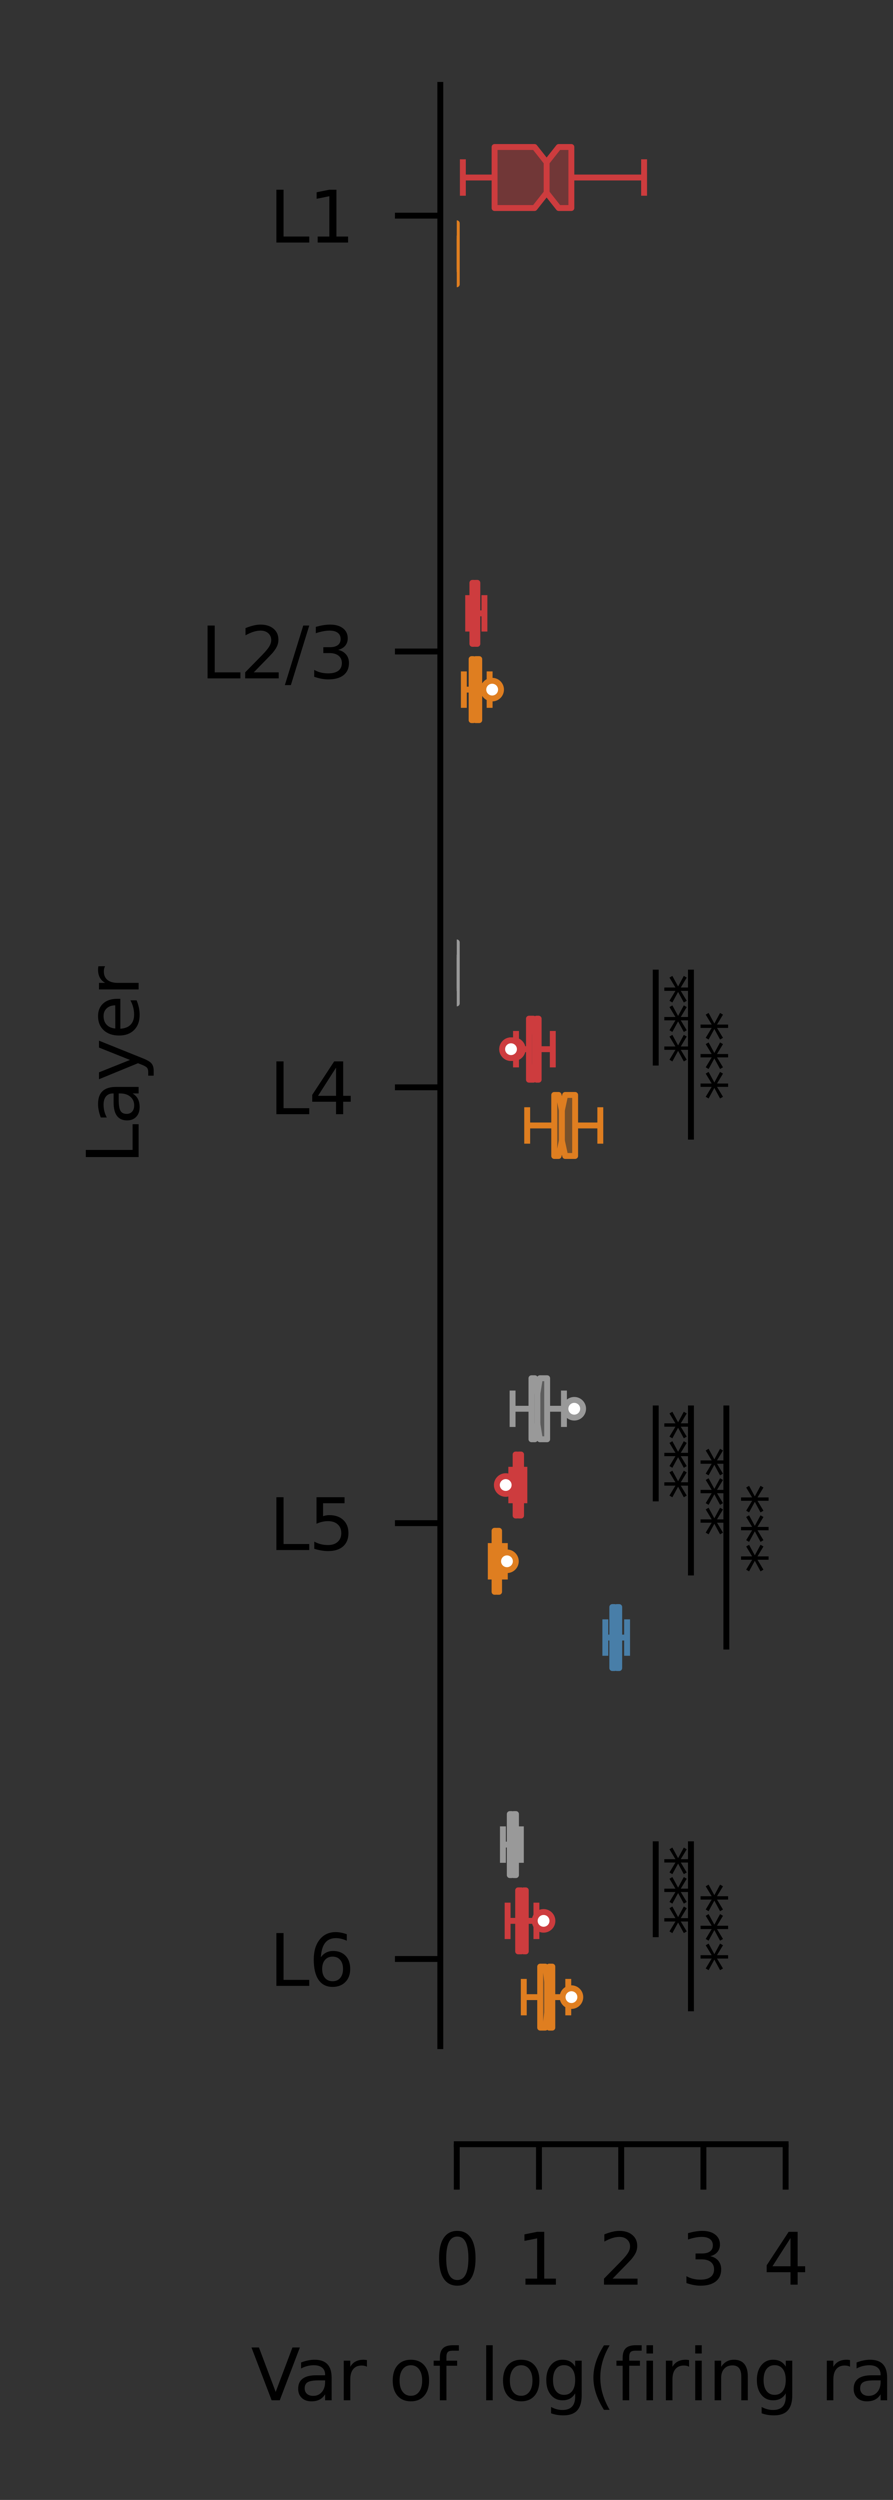 <?xml version="1.0" encoding="utf-8" standalone="no"?>
<!DOCTYPE svg PUBLIC "-//W3C//DTD SVG 1.1//EN"
  "http://www.w3.org/Graphics/SVG/1.1/DTD/svg11.dtd">
<svg xmlns:xlink="http://www.w3.org/1999/xlink" width="75.76pt" height="212pt" viewBox="0 0 75.76 212" xmlns="http://www.w3.org/2000/svg" version="1.1">
 <rect x="0" y="0" width="75.76" height="212" fill="#333333" stroke="none"/>
 <defs>
  <style type="text/css">*{stroke-linejoin: round; stroke-linecap: butt}</style>
 </defs>
 <g id="figure_1">
  <g id="patch_1">
   <path d="M 0 212 
L 75.76 212 
L 75.76 0 
L 0 0 
L 0 212 
z
" style="fill: none"/>
  </g>
  <g id="axes_1">
   <g id="patch_2">
    <path d="M 38.751 173.52 
L 66.651 173.52 
L 66.651 7.2 
L 38.751 7.2 
L 38.751 173.52 
z
" style="fill: none"/>
   </g>
   <g id="patch_3">
    <path d="M 38.751 18.288 
L 38.751 18.288 
L 38.751 18.288 
L 38.751 18.288 
z
" clip-path="url(#p04ccccc3f4)" style="fill: #999999; stroke: #484848; stroke-width: 0.5; stroke-linejoin: miter"/>
   </g>
   <g id="patch_4">
    <path d="M 38.751 18.288 
L 38.751 18.288 
L 38.751 18.288 
L 38.751 18.288 
z
" clip-path="url(#p04ccccc3f4)" style="fill: #cd3c3e; stroke: #484848; stroke-width: 0.5; stroke-linejoin: miter"/>
   </g>
   <g id="patch_5">
    <path d="M 38.751 18.288 
L 38.751 18.288 
L 38.751 18.288 
L 38.751 18.288 
z
" clip-path="url(#p04ccccc3f4)" style="fill: #df7e20; stroke: #484848; stroke-width: 0.5; stroke-linejoin: miter"/>
   </g>
   <g id="patch_6">
    <path d="M 38.751 18.288 
L 38.751 18.288 
L 38.751 18.288 
L 38.751 18.288 
z
" clip-path="url(#p04ccccc3f4)" style="fill: #487ea8; stroke: #484848; stroke-width: 0.5; stroke-linejoin: miter"/>
   </g>
   <g id="matplotlib.axis_1">
    <g id="xtick_1">
     <g id="line2d_1">
      <defs>
       <path id="m4165907400" d="M 0 0 
L 0 3.85 
" style="stroke: #000000; stroke-width: 0.5"/>
      </defs>
      <g>
       <use xlink:href="#m4165907400" x="38.751" y="181.836" style="stroke: #000000; stroke-width: 0.5"/>
      </g>
     </g>
     <g id="text_1">
      <!-- 0 -->
      <g transform="translate(36.843 193.745) scale(0.06 -0.06)">
       <defs>
        <path id="DejaVuSans-30" d="M 2034 4250 
Q 1547 4250 1301 3770 
Q 1056 3291 1056 2328 
Q 1056 1369 1301 889 
Q 1547 409 2034 409 
Q 2525 409 2770 889 
Q 3016 1369 3016 2328 
Q 3016 3291 2770 3770 
Q 2525 4250 2034 4250 
z
M 2034 4750 
Q 2819 4750 3233 4129 
Q 3647 3509 3647 2328 
Q 3647 1150 3233 529 
Q 2819 -91 2034 -91 
Q 1250 -91 836 529 
Q 422 1150 422 2328 
Q 422 3509 836 4129 
Q 1250 4750 2034 4750 
z
" transform="scale(0.016)"/>
       </defs>
       <use xlink:href="#DejaVuSans-30"/>
      </g>
     </g>
    </g>
    <g id="xtick_2">
     <g id="line2d_2">
      <g>
       <use xlink:href="#m4165907400" x="45.726" y="181.836" style="stroke: #000000; stroke-width: 0.5"/>
      </g>
     </g>
     <g id="text_2">
      <!-- 1 -->
      <g transform="translate(43.818 193.745) scale(0.06 -0.06)">
       <defs>
        <path id="DejaVuSans-31" d="M 794 531 
L 1825 531 
L 1825 4091 
L 703 3866 
L 703 4441 
L 1819 4666 
L 2450 4666 
L 2450 531 
L 3481 531 
L 3481 0 
L 794 0 
L 794 531 
z
" transform="scale(0.016)"/>
       </defs>
       <use xlink:href="#DejaVuSans-31"/>
      </g>
     </g>
    </g>
    <g id="xtick_3">
     <g id="line2d_3">
      <g>
       <use xlink:href="#m4165907400" x="52.701" y="181.836" style="stroke: #000000; stroke-width: 0.5"/>
      </g>
     </g>
     <g id="text_3">
      <!-- 2 -->
      <g transform="translate(50.792 193.745) scale(0.06 -0.06)">
       <defs>
        <path id="DejaVuSans-32" d="M 1228 531 
L 3431 531 
L 3431 0 
L 469 0 
L 469 531 
Q 828 903 1448 1529 
Q 2069 2156 2228 2338 
Q 2531 2678 2651 2914 
Q 2772 3150 2772 3378 
Q 2772 3750 2511 3984 
Q 2250 4219 1831 4219 
Q 1534 4219 1204 4116 
Q 875 4013 500 3803 
L 500 4441 
Q 881 4594 1212 4672 
Q 1544 4750 1819 4750 
Q 2544 4750 2975 4387 
Q 3406 4025 3406 3419 
Q 3406 3131 3298 2873 
Q 3191 2616 2906 2266 
Q 2828 2175 2409 1742 
Q 1991 1309 1228 531 
z
" transform="scale(0.016)"/>
       </defs>
       <use xlink:href="#DejaVuSans-32"/>
      </g>
     </g>
    </g>
    <g id="xtick_4">
     <g id="line2d_4">
      <g>
       <use xlink:href="#m4165907400" x="59.676" y="181.836" style="stroke: #000000; stroke-width: 0.5"/>
      </g>
     </g>
     <g id="text_4">
      <!-- 3 -->
      <g transform="translate(57.767 193.745) scale(0.06 -0.06)">
       <defs>
        <path id="DejaVuSans-33" d="M 2597 2516 
Q 3050 2419 3304 2112 
Q 3559 1806 3559 1356 
Q 3559 666 3084 287 
Q 2609 -91 1734 -91 
Q 1441 -91 1130 -33 
Q 819 25 488 141 
L 488 750 
Q 750 597 1062 519 
Q 1375 441 1716 441 
Q 2309 441 2620 675 
Q 2931 909 2931 1356 
Q 2931 1769 2642 2001 
Q 2353 2234 1838 2234 
L 1294 2234 
L 1294 2753 
L 1863 2753 
Q 2328 2753 2575 2939 
Q 2822 3125 2822 3475 
Q 2822 3834 2567 4026 
Q 2313 4219 1838 4219 
Q 1578 4219 1281 4162 
Q 984 4106 628 3988 
L 628 4550 
Q 988 4650 1302 4700 
Q 1616 4750 1894 4750 
Q 2613 4750 3031 4423 
Q 3450 4097 3450 3541 
Q 3450 3153 3228 2886 
Q 3006 2619 2597 2516 
z
" transform="scale(0.016)"/>
       </defs>
       <use xlink:href="#DejaVuSans-33"/>
      </g>
     </g>
    </g>
    <g id="xtick_5">
     <g id="line2d_5">
      <g>
       <use xlink:href="#m4165907400" x="66.651" y="181.836" style="stroke: #000000; stroke-width: 0.5"/>
      </g>
     </g>
     <g id="text_5">
      <!-- 4 -->
      <g transform="translate(64.743 193.745) scale(0.06 -0.06)">
       <defs>
        <path id="DejaVuSans-34" d="M 2419 4116 
L 825 1625 
L 2419 1625 
L 2419 4116 
z
M 2253 4666 
L 3047 4666 
L 3047 1625 
L 3713 1625 
L 3713 1100 
L 3047 1100 
L 3047 0 
L 2419 0 
L 2419 1100 
L 313 1100 
L 313 1709 
L 2253 4666 
z
" transform="scale(0.016)"/>
       </defs>
       <use xlink:href="#DejaVuSans-34"/>
      </g>
     </g>
    </g>
    <g id="text_6">
     <!-- Var of log(firing rate) -->
     <g transform="translate(21.288 203.552) scale(0.06 -0.06)">
      <defs>
       <path id="DejaVuSans-56" d="M 1831 0 
L 50 4666 
L 709 4666 
L 2188 738 
L 3669 4666 
L 4325 4666 
L 2547 0 
L 1831 0 
z
" transform="scale(0.016)"/>
       <path id="DejaVuSans-61" d="M 2194 1759 
Q 1497 1759 1228 1600 
Q 959 1441 959 1056 
Q 959 750 1161 570 
Q 1363 391 1709 391 
Q 2188 391 2477 730 
Q 2766 1069 2766 1631 
L 2766 1759 
L 2194 1759 
z
M 3341 1997 
L 3341 0 
L 2766 0 
L 2766 531 
Q 2569 213 2275 61 
Q 1981 -91 1556 -91 
Q 1019 -91 701 211 
Q 384 513 384 1019 
Q 384 1609 779 1909 
Q 1175 2209 1959 2209 
L 2766 2209 
L 2766 2266 
Q 2766 2663 2505 2880 
Q 2244 3097 1772 3097 
Q 1472 3097 1187 3025 
Q 903 2953 641 2809 
L 641 3341 
Q 956 3463 1253 3523 
Q 1550 3584 1831 3584 
Q 2591 3584 2966 3190 
Q 3341 2797 3341 1997 
z
" transform="scale(0.016)"/>
       <path id="DejaVuSans-72" d="M 2631 2963 
Q 2534 3019 2420 3045 
Q 2306 3072 2169 3072 
Q 1681 3072 1420 2755 
Q 1159 2438 1159 1844 
L 1159 0 
L 581 0 
L 581 3500 
L 1159 3500 
L 1159 2956 
Q 1341 3275 1631 3429 
Q 1922 3584 2338 3584 
Q 2397 3584 2469 3576 
Q 2541 3569 2628 3553 
L 2631 2963 
z
" transform="scale(0.016)"/>
       <path id="DejaVuSans-20" transform="scale(0.016)"/>
       <path id="DejaVuSans-6f" d="M 1959 3097 
Q 1497 3097 1228 2736 
Q 959 2375 959 1747 
Q 959 1119 1226 758 
Q 1494 397 1959 397 
Q 2419 397 2687 759 
Q 2956 1122 2956 1747 
Q 2956 2369 2687 2733 
Q 2419 3097 1959 3097 
z
M 1959 3584 
Q 2709 3584 3137 3096 
Q 3566 2609 3566 1747 
Q 3566 888 3137 398 
Q 2709 -91 1959 -91 
Q 1206 -91 779 398 
Q 353 888 353 1747 
Q 353 2609 779 3096 
Q 1206 3584 1959 3584 
z
" transform="scale(0.016)"/>
       <path id="DejaVuSans-66" d="M 2375 4863 
L 2375 4384 
L 1825 4384 
Q 1516 4384 1395 4259 
Q 1275 4134 1275 3809 
L 1275 3500 
L 2222 3500 
L 2222 3053 
L 1275 3053 
L 1275 0 
L 697 0 
L 697 3053 
L 147 3053 
L 147 3500 
L 697 3500 
L 697 3744 
Q 697 4328 969 4595 
Q 1241 4863 1831 4863 
L 2375 4863 
z
" transform="scale(0.016)"/>
       <path id="DejaVuSans-6c" d="M 603 4863 
L 1178 4863 
L 1178 0 
L 603 0 
L 603 4863 
z
" transform="scale(0.016)"/>
       <path id="DejaVuSans-67" d="M 2906 1791 
Q 2906 2416 2648 2759 
Q 2391 3103 1925 3103 
Q 1463 3103 1205 2759 
Q 947 2416 947 1791 
Q 947 1169 1205 825 
Q 1463 481 1925 481 
Q 2391 481 2648 825 
Q 2906 1169 2906 1791 
z
M 3481 434 
Q 3481 -459 3084 -895 
Q 2688 -1331 1869 -1331 
Q 1566 -1331 1297 -1286 
Q 1028 -1241 775 -1147 
L 775 -588 
Q 1028 -725 1275 -790 
Q 1522 -856 1778 -856 
Q 2344 -856 2625 -561 
Q 2906 -266 2906 331 
L 2906 616 
Q 2728 306 2450 153 
Q 2172 0 1784 0 
Q 1141 0 747 490 
Q 353 981 353 1791 
Q 353 2603 747 3093 
Q 1141 3584 1784 3584 
Q 2172 3584 2450 3431 
Q 2728 3278 2906 2969 
L 2906 3500 
L 3481 3500 
L 3481 434 
z
" transform="scale(0.016)"/>
       <path id="DejaVuSans-28" d="M 1984 4856 
Q 1566 4138 1362 3434 
Q 1159 2731 1159 2009 
Q 1159 1288 1364 580 
Q 1569 -128 1984 -844 
L 1484 -844 
Q 1016 -109 783 600 
Q 550 1309 550 2009 
Q 550 2706 781 3412 
Q 1013 4119 1484 4856 
L 1984 4856 
z
" transform="scale(0.016)"/>
       <path id="DejaVuSans-69" d="M 603 3500 
L 1178 3500 
L 1178 0 
L 603 0 
L 603 3500 
z
M 603 4863 
L 1178 4863 
L 1178 4134 
L 603 4134 
L 603 4863 
z
" transform="scale(0.016)"/>
       <path id="DejaVuSans-6e" d="M 3513 2113 
L 3513 0 
L 2938 0 
L 2938 2094 
Q 2938 2591 2744 2837 
Q 2550 3084 2163 3084 
Q 1697 3084 1428 2787 
Q 1159 2491 1159 1978 
L 1159 0 
L 581 0 
L 581 3500 
L 1159 3500 
L 1159 2956 
Q 1366 3272 1645 3428 
Q 1925 3584 2291 3584 
Q 2894 3584 3203 3211 
Q 3513 2838 3513 2113 
z
" transform="scale(0.016)"/>
       <path id="DejaVuSans-74" d="M 1172 4494 
L 1172 3500 
L 2356 3500 
L 2356 3053 
L 1172 3053 
L 1172 1153 
Q 1172 725 1289 603 
Q 1406 481 1766 481 
L 2356 481 
L 2356 0 
L 1766 0 
Q 1100 0 847 248 
Q 594 497 594 1153 
L 594 3053 
L 172 3053 
L 172 3500 
L 594 3500 
L 594 4494 
L 1172 4494 
z
" transform="scale(0.016)"/>
       <path id="DejaVuSans-65" d="M 3597 1894 
L 3597 1613 
L 953 1613 
Q 991 1019 1311 708 
Q 1631 397 2203 397 
Q 2534 397 2845 478 
Q 3156 559 3463 722 
L 3463 178 
Q 3153 47 2828 -22 
Q 2503 -91 2169 -91 
Q 1331 -91 842 396 
Q 353 884 353 1716 
Q 353 2575 817 3079 
Q 1281 3584 2069 3584 
Q 2775 3584 3186 3129 
Q 3597 2675 3597 1894 
z
M 3022 2063 
Q 3016 2534 2758 2815 
Q 2500 3097 2075 3097 
Q 1594 3097 1305 2825 
Q 1016 2553 972 2059 
L 3022 2063 
z
" transform="scale(0.016)"/>
       <path id="DejaVuSans-29" d="M 513 4856 
L 1013 4856 
Q 1481 4119 1714 3412 
Q 1947 2706 1947 2009 
Q 1947 1309 1714 600 
Q 1481 -109 1013 -844 
L 513 -844 
Q 928 -128 1133 580 
Q 1338 1288 1338 2009 
Q 1338 2731 1133 3434 
Q 928 4138 513 4856 
z
" transform="scale(0.016)"/>
      </defs>
      <use xlink:href="#DejaVuSans-56"/>
      <use xlink:href="#DejaVuSans-61" x="60.658"/>
      <use xlink:href="#DejaVuSans-72" x="121.938"/>
      <use xlink:href="#DejaVuSans-20" x="163.051"/>
      <use xlink:href="#DejaVuSans-6f" x="194.838"/>
      <use xlink:href="#DejaVuSans-66" x="256.02"/>
      <use xlink:href="#DejaVuSans-20" x="291.225"/>
      <use xlink:href="#DejaVuSans-6c" x="323.012"/>
      <use xlink:href="#DejaVuSans-6f" x="350.795"/>
      <use xlink:href="#DejaVuSans-67" x="411.977"/>
      <use xlink:href="#DejaVuSans-28" x="475.453"/>
      <use xlink:href="#DejaVuSans-66" x="514.467"/>
      <use xlink:href="#DejaVuSans-69" x="549.672"/>
      <use xlink:href="#DejaVuSans-72" x="577.455"/>
      <use xlink:href="#DejaVuSans-69" x="618.568"/>
      <use xlink:href="#DejaVuSans-6e" x="646.352"/>
      <use xlink:href="#DejaVuSans-67" x="709.73"/>
      <use xlink:href="#DejaVuSans-20" x="773.207"/>
      <use xlink:href="#DejaVuSans-72" x="804.994"/>
      <use xlink:href="#DejaVuSans-61" x="846.107"/>
      <use xlink:href="#DejaVuSans-74" x="907.387"/>
      <use xlink:href="#DejaVuSans-65" x="946.596"/>
      <use xlink:href="#DejaVuSans-29" x="1008.119"/>
     </g>
    </g>
   </g>
   <g id="matplotlib.axis_2">
    <g id="ytick_1">
     <g id="line2d_6">
      <defs>
       <path id="m5954e8d5ee" d="M 0 0 
L -3.85 0 
" style="stroke: #000000; stroke-width: 0.5"/>
      </defs>
      <g>
       <use xlink:href="#m5954e8d5ee" x="37.356" y="18.288" style="stroke: #000000; stroke-width: 0.5"/>
      </g>
     </g>
     <g id="text_7">
      <!-- L1 -->
      <g transform="translate(22.846 20.568) scale(0.06 -0.06)">
       <defs>
        <path id="DejaVuSans-4c" d="M 628 4666 
L 1259 4666 
L 1259 531 
L 3531 531 
L 3531 0 
L 628 0 
L 628 4666 
z
" transform="scale(0.016)"/>
       </defs>
       <use xlink:href="#DejaVuSans-4c"/>
       <use xlink:href="#DejaVuSans-31" x="55.713"/>
      </g>
     </g>
    </g>
    <g id="ytick_2">
     <g id="line2d_7">
      <g>
       <use xlink:href="#m5954e8d5ee" x="37.356" y="55.248" style="stroke: #000000; stroke-width: 0.5"/>
      </g>
     </g>
     <g id="text_8">
      <!-- L2/3 -->
      <g transform="translate(17.007 57.528) scale(0.06 -0.06)">
       <defs>
        <path id="DejaVuSans-2f" d="M 1625 4666 
L 2156 4666 
L 531 -594 
L 0 -594 
L 1625 4666 
z
" transform="scale(0.016)"/>
       </defs>
       <use xlink:href="#DejaVuSans-4c"/>
       <use xlink:href="#DejaVuSans-32" x="55.713"/>
       <use xlink:href="#DejaVuSans-2f" x="119.336"/>
       <use xlink:href="#DejaVuSans-33" x="153.027"/>
      </g>
     </g>
    </g>
    <g id="ytick_3">
     <g id="line2d_8">
      <g>
       <use xlink:href="#m5954e8d5ee" x="37.356" y="92.208" style="stroke: #000000; stroke-width: 0.5"/>
      </g>
     </g>
     <g id="text_9">
      <!-- L4 -->
      <g transform="translate(22.846 94.488) scale(0.06 -0.06)">
       <use xlink:href="#DejaVuSans-4c"/>
       <use xlink:href="#DejaVuSans-34" x="55.713"/>
      </g>
     </g>
    </g>
    <g id="ytick_4">
     <g id="line2d_9">
      <g>
       <use xlink:href="#m5954e8d5ee" x="37.356" y="129.168" style="stroke: #000000; stroke-width: 0.5"/>
      </g>
     </g>
     <g id="text_10">
      <!-- L5 -->
      <g transform="translate(22.846 131.448) scale(0.06 -0.06)">
       <defs>
        <path id="DejaVuSans-35" d="M 691 4666 
L 3169 4666 
L 3169 4134 
L 1269 4134 
L 1269 2991 
Q 1406 3038 1543 3061 
Q 1681 3084 1819 3084 
Q 2600 3084 3056 2656 
Q 3513 2228 3513 1497 
Q 3513 744 3044 326 
Q 2575 -91 1722 -91 
Q 1428 -91 1123 -41 
Q 819 9 494 109 
L 494 744 
Q 775 591 1075 516 
Q 1375 441 1709 441 
Q 2250 441 2565 725 
Q 2881 1009 2881 1497 
Q 2881 1984 2565 2268 
Q 2250 2553 1709 2553 
Q 1456 2553 1204 2497 
Q 953 2441 691 2322 
L 691 4666 
z
" transform="scale(0.016)"/>
       </defs>
       <use xlink:href="#DejaVuSans-4c"/>
       <use xlink:href="#DejaVuSans-35" x="55.713"/>
      </g>
     </g>
    </g>
    <g id="ytick_5">
     <g id="line2d_10">
      <g>
       <use xlink:href="#m5954e8d5ee" x="37.356" y="166.128" style="stroke: #000000; stroke-width: 0.5"/>
      </g>
     </g>
     <g id="text_11">
      <!-- L6 -->
      <g transform="translate(22.846 168.408) scale(0.06 -0.06)">
       <defs>
        <path id="DejaVuSans-36" d="M 2113 2584 
Q 1688 2584 1439 2293 
Q 1191 2003 1191 1497 
Q 1191 994 1439 701 
Q 1688 409 2113 409 
Q 2538 409 2786 701 
Q 3034 994 3034 1497 
Q 3034 2003 2786 2293 
Q 2538 2584 2113 2584 
z
M 3366 4563 
L 3366 3988 
Q 3128 4100 2886 4159 
Q 2644 4219 2406 4219 
Q 1781 4219 1451 3797 
Q 1122 3375 1075 2522 
Q 1259 2794 1537 2939 
Q 1816 3084 2150 3084 
Q 2853 3084 3261 2657 
Q 3669 2231 3669 1497 
Q 3669 778 3244 343 
Q 2819 -91 2113 -91 
Q 1303 -91 875 529 
Q 447 1150 447 2328 
Q 447 3434 972 4092 
Q 1497 4750 2381 4750 
Q 2619 4750 2861 4703 
Q 3103 4656 3366 4563 
z
" transform="scale(0.016)"/>
       </defs>
       <use xlink:href="#DejaVuSans-4c"/>
       <use xlink:href="#DejaVuSans-36" x="55.713"/>
      </g>
     </g>
    </g>
    <g id="text_12">
     <!-- Layer -->
     <g transform="translate(11.759 98.725) rotate(-90) scale(0.06 -0.06)">
      <defs>
       <path id="DejaVuSans-79" d="M 2059 -325 
Q 1816 -950 1584 -1140 
Q 1353 -1331 966 -1331 
L 506 -1331 
L 506 -850 
L 844 -850 
Q 1081 -850 1212 -737 
Q 1344 -625 1503 -206 
L 1606 56 
L 191 3500 
L 800 3500 
L 1894 763 
L 2988 3500 
L 3597 3500 
L 2059 -325 
z
" transform="scale(0.016)"/>
      </defs>
      <use xlink:href="#DejaVuSans-4c"/>
      <use xlink:href="#DejaVuSans-61" x="55.713"/>
      <use xlink:href="#DejaVuSans-79" x="116.992"/>
      <use xlink:href="#DejaVuSans-65" x="176.172"/>
      <use xlink:href="#DejaVuSans-72" x="237.695"/>
     </g>
    </g>
   </g>
   <g id="patch_7">
    <path d="M 38.751 79.919 
L 38.751 85.093 
L 38.751 85.093 
L 38.751 83.8 
L 38.751 85.093 
L 38.751 85.093 
L 38.751 79.919 
L 38.751 79.919 
L 38.751 81.212 
L 38.751 79.919 
L 38.751 79.919 
z
" clip-path="url(#p04ccccc3f4)" style="fill: #999999; fill-opacity: 0.4; stroke: #999999; stroke-width: 0.5; stroke-linejoin: miter"/>
   </g>
   <g id="line2d_11">
    <path d="M 38.751 82.506 
L 38.751 82.506 
" clip-path="url(#p04ccccc3f4)" style="fill: none; stroke: #999999; stroke-width: 0.5"/>
   </g>
   <g id="line2d_12">
    <path d="M 38.751 82.506 
L 38.751 82.506 
" clip-path="url(#p04ccccc3f4)" style="fill: none; stroke: #999999; stroke-width: 0.5"/>
   </g>
   <g id="line2d_13">
    <path d="M 38.751 81.212 
L 38.751 83.8 
" clip-path="url(#p04ccccc3f4)" style="fill: none; stroke: #999999; stroke-width: 0.5; stroke-linecap: square"/>
   </g>
   <g id="line2d_14">
    <path d="M 38.751 81.212 
L 38.751 83.8 
" clip-path="url(#p04ccccc3f4)" style="fill: none; stroke: #999999; stroke-width: 0.5; stroke-linecap: square"/>
   </g>
   <g id="line2d_15"/>
   <g id="patch_8">
    <path d="M 45.087 116.879 
L 45.087 122.053 
L 45.382 122.053 
L 45.592 120.76 
L 45.801 122.053 
L 46.42 122.053 
L 46.42 116.879 
L 45.801 116.879 
L 45.592 118.172 
L 45.382 116.879 
L 45.087 116.879 
z
" clip-path="url(#p04ccccc3f4)" style="fill: #999999; fill-opacity: 0.4; stroke: #999999; stroke-width: 0.5; stroke-linejoin: miter"/>
   </g>
   <g id="line2d_16">
    <path d="M 45.087 119.466 
L 43.486 119.466 
" clip-path="url(#p04ccccc3f4)" style="fill: none; stroke: #999999; stroke-width: 0.5"/>
   </g>
   <g id="line2d_17">
    <path d="M 46.42 119.466 
L 47.844 119.466 
" clip-path="url(#p04ccccc3f4)" style="fill: none; stroke: #999999; stroke-width: 0.5"/>
   </g>
   <g id="line2d_18">
    <path d="M 43.486 118.172 
L 43.486 120.76 
" clip-path="url(#p04ccccc3f4)" style="fill: none; stroke: #999999; stroke-width: 0.5; stroke-linecap: square"/>
   </g>
   <g id="line2d_19">
    <path d="M 47.844 118.172 
L 47.844 120.76 
" clip-path="url(#p04ccccc3f4)" style="fill: none; stroke: #999999; stroke-width: 0.5; stroke-linecap: square"/>
   </g>
   <g id="line2d_20">
    <defs>
     <path id="mcc21bf60e7" d="M 0 0.75 
C 0.199 0.75 0.39 0.671 0.53 0.53 
C 0.671 0.39 0.75 0.199 0.75 0 
C 0.75 -0.199 0.671 -0.39 0.53 -0.53 
C 0.39 -0.671 0.199 -0.75 0 -0.75 
C -0.199 -0.75 -0.39 -0.671 -0.53 -0.53 
C -0.671 -0.39 -0.75 -0.199 -0.75 0 
C -0.75 0.199 -0.671 0.39 -0.53 0.53 
C -0.39 0.671 -0.199 0.75 0 0.75 
z
" style="stroke: #999999; stroke-width: 0.5"/>
    </defs>
    <g clip-path="url(#p04ccccc3f4)">
     <use xlink:href="#mcc21bf60e7" x="48.719" y="119.466" style="fill: #ffffff; stroke: #999999; stroke-width: 0.5"/>
    </g>
   </g>
   <g id="patch_9">
    <path d="M 43.248 153.839 
L 43.248 159.013 
L 43.408 159.013 
L 43.49 157.72 
L 43.573 159.013 
L 43.774 159.013 
L 43.774 153.839 
L 43.573 153.839 
L 43.49 155.132 
L 43.408 153.839 
L 43.248 153.839 
z
" clip-path="url(#p04ccccc3f4)" style="fill: #999999; fill-opacity: 0.4; stroke: #999999; stroke-width: 0.5; stroke-linejoin: miter"/>
   </g>
   <g id="line2d_21">
    <path d="M 43.248 156.426 
L 42.667 156.426 
" clip-path="url(#p04ccccc3f4)" style="fill: none; stroke: #999999; stroke-width: 0.5"/>
   </g>
   <g id="line2d_22">
    <path d="M 43.774 156.426 
L 44.189 156.426 
" clip-path="url(#p04ccccc3f4)" style="fill: none; stroke: #999999; stroke-width: 0.5"/>
   </g>
   <g id="line2d_23">
    <path d="M 42.667 155.132 
L 42.667 157.72 
" clip-path="url(#p04ccccc3f4)" style="fill: none; stroke: #999999; stroke-width: 0.5; stroke-linecap: square"/>
   </g>
   <g id="line2d_24">
    <path d="M 44.189 155.132 
L 44.189 157.72 
" clip-path="url(#p04ccccc3f4)" style="fill: none; stroke: #999999; stroke-width: 0.5; stroke-linecap: square"/>
   </g>
   <g id="line2d_25"/>
   <g id="patch_10">
    <path d="M 41.958 12.467 
L 41.958 17.641 
L 45.351 17.641 
L 46.374 16.348 
L 47.397 17.641 
L 48.473 17.641 
L 48.473 12.467 
L 47.397 12.467 
L 46.374 13.76 
L 45.351 12.467 
L 41.958 12.467 
z
" clip-path="url(#p04ccccc3f4)" style="fill: #cd3c3e; fill-opacity: 0.4; stroke: #cd3c3e; stroke-width: 0.5; stroke-linejoin: miter"/>
   </g>
   <g id="line2d_26">
    <path d="M 41.958 15.054 
L 39.268 15.054 
" clip-path="url(#p04ccccc3f4)" style="fill: none; stroke: #cd3c3e; stroke-width: 0.5"/>
   </g>
   <g id="line2d_27">
    <path d="M 48.473 15.054 
L 54.643 15.054 
" clip-path="url(#p04ccccc3f4)" style="fill: none; stroke: #cd3c3e; stroke-width: 0.5"/>
   </g>
   <g id="line2d_28">
    <path d="M 39.268 13.76 
L 39.268 16.348 
" clip-path="url(#p04ccccc3f4)" style="fill: none; stroke: #cd3c3e; stroke-width: 0.5; stroke-linecap: square"/>
   </g>
   <g id="line2d_29">
    <path d="M 54.643 13.76 
L 54.643 16.348 
" clip-path="url(#p04ccccc3f4)" style="fill: none; stroke: #cd3c3e; stroke-width: 0.5; stroke-linecap: square"/>
   </g>
   <g id="line2d_30"/>
   <g id="patch_11">
    <path d="M 40.077 49.427 
L 40.077 54.601 
L 40.214 54.601 
L 40.28 53.308 
L 40.346 54.601 
L 40.497 54.601 
L 40.497 49.427 
L 40.346 49.427 
L 40.28 50.72 
L 40.214 49.427 
L 40.077 49.427 
z
" clip-path="url(#p04ccccc3f4)" style="fill: #cd3c3e; fill-opacity: 0.4; stroke: #cd3c3e; stroke-width: 0.5; stroke-linejoin: miter"/>
   </g>
   <g id="line2d_31">
    <path d="M 40.077 52.014 
L 39.719 52.014 
" clip-path="url(#p04ccccc3f4)" style="fill: none; stroke: #cd3c3e; stroke-width: 0.5"/>
   </g>
   <g id="line2d_32">
    <path d="M 40.497 52.014 
L 41.098 52.014 
" clip-path="url(#p04ccccc3f4)" style="fill: none; stroke: #cd3c3e; stroke-width: 0.5"/>
   </g>
   <g id="line2d_33">
    <path d="M 39.719 50.72 
L 39.719 53.308 
" clip-path="url(#p04ccccc3f4)" style="fill: none; stroke: #cd3c3e; stroke-width: 0.5; stroke-linecap: square"/>
   </g>
   <g id="line2d_34">
    <path d="M 41.098 50.72 
L 41.098 53.308 
" clip-path="url(#p04ccccc3f4)" style="fill: none; stroke: #cd3c3e; stroke-width: 0.5; stroke-linecap: square"/>
   </g>
   <g id="line2d_35"/>
   <g id="patch_12">
    <path d="M 44.876 86.387 
L 44.876 91.561 
L 45.254 91.561 
L 45.383 90.268 
L 45.512 91.561 
L 45.698 91.561 
L 45.698 86.387 
L 45.512 86.387 
L 45.383 87.68 
L 45.254 86.387 
L 44.876 86.387 
z
" clip-path="url(#p04ccccc3f4)" style="fill: #cd3c3e; fill-opacity: 0.4; stroke: #cd3c3e; stroke-width: 0.5; stroke-linejoin: miter"/>
   </g>
   <g id="line2d_36">
    <path d="M 44.876 88.974 
L 43.777 88.974 
" clip-path="url(#p04ccccc3f4)" style="fill: none; stroke: #cd3c3e; stroke-width: 0.5"/>
   </g>
   <g id="line2d_37">
    <path d="M 45.698 88.974 
L 46.897 88.974 
" clip-path="url(#p04ccccc3f4)" style="fill: none; stroke: #cd3c3e; stroke-width: 0.5"/>
   </g>
   <g id="line2d_38">
    <path d="M 43.777 87.68 
L 43.777 90.268 
" clip-path="url(#p04ccccc3f4)" style="fill: none; stroke: #cd3c3e; stroke-width: 0.5; stroke-linecap: square"/>
   </g>
   <g id="line2d_39">
    <path d="M 46.897 87.68 
L 46.897 90.268 
" clip-path="url(#p04ccccc3f4)" style="fill: none; stroke: #cd3c3e; stroke-width: 0.5; stroke-linecap: square"/>
   </g>
   <g id="line2d_40">
    <defs>
     <path id="m3ec61616bc" d="M 0 0.75 
C 0.199 0.75 0.39 0.671 0.53 0.53 
C 0.671 0.39 0.75 0.199 0.75 0 
C 0.75 -0.199 0.671 -0.39 0.53 -0.53 
C 0.39 -0.671 0.199 -0.75 0 -0.75 
C -0.199 -0.75 -0.39 -0.671 -0.53 -0.53 
C -0.671 -0.39 -0.75 -0.199 -0.75 0 
C -0.75 0.199 -0.671 0.39 -0.53 0.53 
C -0.39 0.671 -0.199 0.75 0 0.75 
z
" style="stroke: #cd3c3e; stroke-width: 0.5"/>
    </defs>
    <g clip-path="url(#p04ccccc3f4)">
     <use xlink:href="#m3ec61616bc" x="43.592" y="88.974" style="fill: #ffffff; stroke: #cd3c3e; stroke-width: 0.5"/>
     <use xlink:href="#m3ec61616bc" x="43.358" y="88.974" style="fill: #ffffff; stroke: #cd3c3e; stroke-width: 0.5"/>
     <use xlink:href="#m3ec61616bc" x="43.353" y="88.974" style="fill: #ffffff; stroke: #cd3c3e; stroke-width: 0.5"/>
    </g>
   </g>
   <g id="patch_13">
    <path d="M 43.743 123.347 
L 43.743 128.521 
L 43.86 128.521 
L 43.933 127.228 
L 44.006 128.521 
L 44.207 128.521 
L 44.207 123.347 
L 44.006 123.347 
L 43.933 124.64 
L 43.86 123.347 
L 43.743 123.347 
z
" clip-path="url(#p04ccccc3f4)" style="fill: #cd3c3e; fill-opacity: 0.4; stroke: #cd3c3e; stroke-width: 0.5; stroke-linejoin: miter"/>
   </g>
   <g id="line2d_41">
    <path d="M 43.743 125.934 
L 43.377 125.934 
" clip-path="url(#p04ccccc3f4)" style="fill: none; stroke: #cd3c3e; stroke-width: 0.5"/>
   </g>
   <g id="line2d_42">
    <path d="M 44.207 125.934 
L 44.487 125.934 
" clip-path="url(#p04ccccc3f4)" style="fill: none; stroke: #cd3c3e; stroke-width: 0.5"/>
   </g>
   <g id="line2d_43">
    <path d="M 43.377 124.64 
L 43.377 127.228 
" clip-path="url(#p04ccccc3f4)" style="fill: none; stroke: #cd3c3e; stroke-width: 0.5; stroke-linecap: square"/>
   </g>
   <g id="line2d_44">
    <path d="M 44.487 124.64 
L 44.487 127.228 
" clip-path="url(#p04ccccc3f4)" style="fill: none; stroke: #cd3c3e; stroke-width: 0.5; stroke-linecap: square"/>
   </g>
   <g id="line2d_45">
    <g clip-path="url(#p04ccccc3f4)">
     <use xlink:href="#m3ec61616bc" x="42.903" y="125.934" style="fill: #ffffff; stroke: #cd3c3e; stroke-width: 0.5"/>
    </g>
   </g>
   <g id="patch_14">
    <path d="M 43.959 160.307 
L 43.959 165.481 
L 44.229 165.481 
L 44.33 164.188 
L 44.432 165.481 
L 44.606 165.481 
L 44.606 160.307 
L 44.432 160.307 
L 44.33 161.6 
L 44.229 160.307 
L 43.959 160.307 
z
" clip-path="url(#p04ccccc3f4)" style="fill: #cd3c3e; fill-opacity: 0.4; stroke: #cd3c3e; stroke-width: 0.5; stroke-linejoin: miter"/>
   </g>
   <g id="line2d_46">
    <path d="M 43.959 162.894 
L 43.064 162.894 
" clip-path="url(#p04ccccc3f4)" style="fill: none; stroke: #cd3c3e; stroke-width: 0.5"/>
   </g>
   <g id="line2d_47">
    <path d="M 44.606 162.894 
L 45.509 162.894 
" clip-path="url(#p04ccccc3f4)" style="fill: none; stroke: #cd3c3e; stroke-width: 0.5"/>
   </g>
   <g id="line2d_48">
    <path d="M 43.064 161.6 
L 43.064 164.188 
" clip-path="url(#p04ccccc3f4)" style="fill: none; stroke: #cd3c3e; stroke-width: 0.5; stroke-linecap: square"/>
   </g>
   <g id="line2d_49">
    <path d="M 45.509 161.6 
L 45.509 164.188 
" clip-path="url(#p04ccccc3f4)" style="fill: none; stroke: #cd3c3e; stroke-width: 0.5; stroke-linecap: square"/>
   </g>
   <g id="line2d_50">
    <g clip-path="url(#p04ccccc3f4)">
     <use xlink:href="#m3ec61616bc" x="46.116" y="162.894" style="fill: #ffffff; stroke: #cd3c3e; stroke-width: 0.5"/>
    </g>
   </g>
   <g id="patch_15">
    <path d="M 38.751 18.935 
L 38.751 24.109 
L 38.751 24.109 
L 38.751 22.816 
L 38.751 24.109 
L 38.751 24.109 
L 38.751 18.935 
L 38.751 18.935 
L 38.751 20.228 
L 38.751 18.935 
L 38.751 18.935 
z
" clip-path="url(#p04ccccc3f4)" style="fill: #df7e20; fill-opacity: 0.4; stroke: #df7e20; stroke-width: 0.5; stroke-linejoin: miter"/>
   </g>
   <g id="line2d_51">
    <path d="M 38.751 21.522 
L 38.751 21.522 
" clip-path="url(#p04ccccc3f4)" style="fill: none; stroke: #df7e20; stroke-width: 0.5"/>
   </g>
   <g id="line2d_52">
    <path d="M 38.751 21.522 
L 38.751 21.522 
" clip-path="url(#p04ccccc3f4)" style="fill: none; stroke: #df7e20; stroke-width: 0.5"/>
   </g>
   <g id="line2d_53">
    <path d="M 38.751 20.228 
L 38.751 22.816 
" clip-path="url(#p04ccccc3f4)" style="fill: none; stroke: #df7e20; stroke-width: 0.5; stroke-linecap: square"/>
   </g>
   <g id="line2d_54">
    <path d="M 38.751 20.228 
L 38.751 22.816 
" clip-path="url(#p04ccccc3f4)" style="fill: none; stroke: #df7e20; stroke-width: 0.5; stroke-linecap: square"/>
   </g>
   <g id="line2d_55"/>
   <g id="patch_16">
    <path d="M 40.009 55.895 
L 40.009 61.069 
L 40.149 61.069 
L 40.251 59.776 
L 40.353 61.069 
L 40.658 61.069 
L 40.658 55.895 
L 40.353 55.895 
L 40.251 57.188 
L 40.149 55.895 
L 40.009 55.895 
z
" clip-path="url(#p04ccccc3f4)" style="fill: #df7e20; fill-opacity: 0.4; stroke: #df7e20; stroke-width: 0.5; stroke-linejoin: miter"/>
   </g>
   <g id="line2d_56">
    <path d="M 40.009 58.482 
L 39.352 58.482 
" clip-path="url(#p04ccccc3f4)" style="fill: none; stroke: #df7e20; stroke-width: 0.5"/>
   </g>
   <g id="line2d_57">
    <path d="M 40.658 58.482 
L 41.538 58.482 
" clip-path="url(#p04ccccc3f4)" style="fill: none; stroke: #df7e20; stroke-width: 0.5"/>
   </g>
   <g id="line2d_58">
    <path d="M 39.352 57.188 
L 39.352 59.776 
" clip-path="url(#p04ccccc3f4)" style="fill: none; stroke: #df7e20; stroke-width: 0.5; stroke-linecap: square"/>
   </g>
   <g id="line2d_59">
    <path d="M 41.538 57.188 
L 41.538 59.776 
" clip-path="url(#p04ccccc3f4)" style="fill: none; stroke: #df7e20; stroke-width: 0.5; stroke-linecap: square"/>
   </g>
   <g id="line2d_60">
    <defs>
     <path id="m6140736b74" d="M 0 0.75 
C 0.199 0.75 0.39 0.671 0.53 0.53 
C 0.671 0.39 0.75 0.199 0.75 0 
C 0.75 -0.199 0.671 -0.39 0.53 -0.53 
C 0.39 -0.671 0.199 -0.75 0 -0.75 
C -0.199 -0.75 -0.39 -0.671 -0.53 -0.53 
C -0.671 -0.39 -0.75 -0.199 -0.75 0 
C -0.75 0.199 -0.671 0.39 -0.53 0.53 
C -0.39 0.671 -0.199 0.75 0 0.75 
z
" style="stroke: #df7e20; stroke-width: 0.5"/>
    </defs>
    <g clip-path="url(#p04ccccc3f4)">
     <use xlink:href="#m6140736b74" x="41.754" y="58.482" style="fill: #ffffff; stroke: #df7e20; stroke-width: 0.5"/>
    </g>
   </g>
   <g id="patch_17">
    <path d="M 47.019 92.855 
L 47.019 98.029 
L 47.392 98.029 
L 47.67 96.736 
L 47.949 98.029 
L 48.793 98.029 
L 48.793 92.855 
L 47.949 92.855 
L 47.67 94.148 
L 47.392 92.855 
L 47.019 92.855 
z
" clip-path="url(#p04ccccc3f4)" style="fill: #df7e20; fill-opacity: 0.4; stroke: #df7e20; stroke-width: 0.5; stroke-linejoin: miter"/>
   </g>
   <g id="line2d_61">
    <path d="M 47.019 95.442 
L 44.726 95.442 
" clip-path="url(#p04ccccc3f4)" style="fill: none; stroke: #df7e20; stroke-width: 0.5"/>
   </g>
   <g id="line2d_62">
    <path d="M 48.793 95.442 
L 50.929 95.442 
" clip-path="url(#p04ccccc3f4)" style="fill: none; stroke: #df7e20; stroke-width: 0.5"/>
   </g>
   <g id="line2d_63">
    <path d="M 44.726 94.148 
L 44.726 96.736 
" clip-path="url(#p04ccccc3f4)" style="fill: none; stroke: #df7e20; stroke-width: 0.5; stroke-linecap: square"/>
   </g>
   <g id="line2d_64">
    <path d="M 50.929 94.148 
L 50.929 96.736 
" clip-path="url(#p04ccccc3f4)" style="fill: none; stroke: #df7e20; stroke-width: 0.5; stroke-linecap: square"/>
   </g>
   <g id="line2d_65"/>
   <g id="patch_18">
    <path d="M 41.956 129.815 
L 41.956 134.989 
L 42.059 134.989 
L 42.12 133.696 
L 42.18 134.989 
L 42.341 134.989 
L 42.341 129.815 
L 42.18 129.815 
L 42.12 131.108 
L 42.059 129.815 
L 41.956 129.815 
z
" clip-path="url(#p04ccccc3f4)" style="fill: #df7e20; fill-opacity: 0.4; stroke: #df7e20; stroke-width: 0.5; stroke-linejoin: miter"/>
   </g>
   <g id="line2d_66">
    <path d="M 41.956 132.402 
L 41.635 132.402 
" clip-path="url(#p04ccccc3f4)" style="fill: none; stroke: #df7e20; stroke-width: 0.5"/>
   </g>
   <g id="line2d_67">
    <path d="M 42.341 132.402 
L 42.827 132.402 
" clip-path="url(#p04ccccc3f4)" style="fill: none; stroke: #df7e20; stroke-width: 0.5"/>
   </g>
   <g id="line2d_68">
    <path d="M 41.635 131.108 
L 41.635 133.696 
" clip-path="url(#p04ccccc3f4)" style="fill: none; stroke: #df7e20; stroke-width: 0.5; stroke-linecap: square"/>
   </g>
   <g id="line2d_69">
    <path d="M 42.827 131.108 
L 42.827 133.696 
" clip-path="url(#p04ccccc3f4)" style="fill: none; stroke: #df7e20; stroke-width: 0.5; stroke-linecap: square"/>
   </g>
   <g id="line2d_70">
    <g clip-path="url(#p04ccccc3f4)">
     <use xlink:href="#m6140736b74" x="43.009" y="132.402" style="fill: #ffffff; stroke: #df7e20; stroke-width: 0.5"/>
    </g>
   </g>
   <g id="patch_19">
    <path d="M 45.828 166.775 
L 45.828 171.949 
L 46.266 171.949 
L 46.428 170.656 
L 46.589 171.949 
L 46.857 171.949 
L 46.857 166.775 
L 46.589 166.775 
L 46.428 168.068 
L 46.266 166.775 
L 45.828 166.775 
z
" clip-path="url(#p04ccccc3f4)" style="fill: #df7e20; fill-opacity: 0.4; stroke: #df7e20; stroke-width: 0.5; stroke-linejoin: miter"/>
   </g>
   <g id="line2d_71">
    <path d="M 45.828 169.362 
L 44.436 169.362 
" clip-path="url(#p04ccccc3f4)" style="fill: none; stroke: #df7e20; stroke-width: 0.5"/>
   </g>
   <g id="line2d_72">
    <path d="M 46.857 169.362 
L 48.211 169.362 
" clip-path="url(#p04ccccc3f4)" style="fill: none; stroke: #df7e20; stroke-width: 0.5"/>
   </g>
   <g id="line2d_73">
    <path d="M 44.436 168.068 
L 44.436 170.656 
" clip-path="url(#p04ccccc3f4)" style="fill: none; stroke: #df7e20; stroke-width: 0.5; stroke-linecap: square"/>
   </g>
   <g id="line2d_74">
    <path d="M 48.211 168.068 
L 48.211 170.656 
" clip-path="url(#p04ccccc3f4)" style="fill: none; stroke: #df7e20; stroke-width: 0.5; stroke-linecap: square"/>
   </g>
   <g id="line2d_75">
    <g clip-path="url(#p04ccccc3f4)">
     <use xlink:href="#m6140736b74" x="48.48" y="169.362" style="fill: #ffffff; stroke: #df7e20; stroke-width: 0.5"/>
    </g>
   </g>
   <g id="patch_20">
    <path d="M 51.946 136.283 
L 51.946 141.457 
L 52.139 141.457 
L 52.231 140.164 
L 52.323 141.457 
L 52.533 141.457 
L 52.533 136.283 
L 52.323 136.283 
L 52.231 137.576 
L 52.139 136.283 
L 51.946 136.283 
z
" clip-path="url(#p04ccccc3f4)" style="fill: #487ea8; fill-opacity: 0.4; stroke: #487ea8; stroke-width: 0.5; stroke-linejoin: miter"/>
   </g>
   <g id="line2d_76">
    <path d="M 51.946 138.87 
L 51.355 138.87 
" clip-path="url(#p04ccccc3f4)" style="fill: none; stroke: #487ea8; stroke-width: 0.5"/>
   </g>
   <g id="line2d_77">
    <path d="M 52.533 138.87 
L 53.201 138.87 
" clip-path="url(#p04ccccc3f4)" style="fill: none; stroke: #487ea8; stroke-width: 0.5"/>
   </g>
   <g id="line2d_78">
    <path d="M 51.355 137.576 
L 51.355 140.164 
" clip-path="url(#p04ccccc3f4)" style="fill: none; stroke: #487ea8; stroke-width: 0.5; stroke-linecap: square"/>
   </g>
   <g id="line2d_79">
    <path d="M 53.201 137.576 
L 53.201 140.164 
" clip-path="url(#p04ccccc3f4)" style="fill: none; stroke: #487ea8; stroke-width: 0.5; stroke-linecap: square"/>
   </g>
   <g id="line2d_80"/>
   <g id="LineCollection_1">
    <path d="M 55.63 82.229 
L 55.63 90.36 
" clip-path="url(#p04ccccc3f4)" style="fill: none; stroke: #000000; stroke-width: 0.5"/>
   </g>
   <g id="LineCollection_2">
    <path d="M 58.619 82.229 
L 58.619 96.643 
" clip-path="url(#p04ccccc3f4)" style="fill: none; stroke: #000000; stroke-width: 0.5"/>
   </g>
   <g id="LineCollection_3">
    <path d="M 55.63 119.189 
L 55.63 127.32 
" clip-path="url(#p04ccccc3f4)" style="fill: none; stroke: #000000; stroke-width: 0.5"/>
   </g>
   <g id="LineCollection_4">
    <path d="M 58.619 119.189 
L 58.619 133.603 
" clip-path="url(#p04ccccc3f4)" style="fill: none; stroke: #000000; stroke-width: 0.5"/>
   </g>
   <g id="LineCollection_5">
    <path d="M 61.623 119.189 
L 61.623 139.886 
" clip-path="url(#p04ccccc3f4)" style="fill: none; stroke: #000000; stroke-width: 0.5"/>
   </g>
   <g id="LineCollection_6">
    <path d="M 55.63 156.149 
L 55.63 164.28 
" clip-path="url(#p04ccccc3f4)" style="fill: none; stroke: #000000; stroke-width: 0.5"/>
   </g>
   <g id="LineCollection_7">
    <path d="M 58.619 156.149 
L 58.619 170.563 
" clip-path="url(#p04ccccc3f4)" style="fill: none; stroke: #000000; stroke-width: 0.5"/>
   </g>
   <g id="line2d_81">
    <path d="M 38.751 81.212 
L 38.751 83.8 
" clip-path="url(#p04ccccc3f4)" style="fill: none; stroke: #999999; stroke-width: 0.5"/>
   </g>
   <g id="line2d_82">
    <path d="M 45.592 118.172 
L 45.592 120.76 
" clip-path="url(#p04ccccc3f4)" style="fill: none; stroke: #999999; stroke-width: 0.5"/>
   </g>
   <g id="line2d_83">
    <path d="M 43.49 155.132 
L 43.49 157.72 
" clip-path="url(#p04ccccc3f4)" style="fill: none; stroke: #999999; stroke-width: 0.5"/>
   </g>
   <g id="line2d_84">
    <path d="M 46.374 13.76 
L 46.374 16.348 
" clip-path="url(#p04ccccc3f4)" style="fill: none; stroke: #cd3c3e; stroke-width: 0.5"/>
   </g>
   <g id="line2d_85">
    <path d="M 40.28 50.72 
L 40.28 53.308 
" clip-path="url(#p04ccccc3f4)" style="fill: none; stroke: #cd3c3e; stroke-width: 0.5"/>
   </g>
   <g id="line2d_86">
    <path d="M 45.383 87.68 
L 45.383 90.268 
" clip-path="url(#p04ccccc3f4)" style="fill: none; stroke: #cd3c3e; stroke-width: 0.5"/>
   </g>
   <g id="line2d_87">
    <path d="M 43.933 124.64 
L 43.933 127.228 
" clip-path="url(#p04ccccc3f4)" style="fill: none; stroke: #cd3c3e; stroke-width: 0.5"/>
   </g>
   <g id="line2d_88">
    <path d="M 44.33 161.6 
L 44.33 164.188 
" clip-path="url(#p04ccccc3f4)" style="fill: none; stroke: #cd3c3e; stroke-width: 0.5"/>
   </g>
   <g id="line2d_89">
    <path d="M 38.751 20.228 
L 38.751 22.816 
" clip-path="url(#p04ccccc3f4)" style="fill: none; stroke: #df7e20; stroke-width: 0.5"/>
   </g>
   <g id="line2d_90">
    <path d="M 40.251 57.188 
L 40.251 59.776 
" clip-path="url(#p04ccccc3f4)" style="fill: none; stroke: #df7e20; stroke-width: 0.5"/>
   </g>
   <g id="line2d_91">
    <path d="M 47.67 94.148 
L 47.67 96.736 
" clip-path="url(#p04ccccc3f4)" style="fill: none; stroke: #df7e20; stroke-width: 0.5"/>
   </g>
   <g id="line2d_92">
    <path d="M 42.12 131.108 
L 42.12 133.696 
" clip-path="url(#p04ccccc3f4)" style="fill: none; stroke: #df7e20; stroke-width: 0.5"/>
   </g>
   <g id="line2d_93">
    <path d="M 46.428 168.068 
L 46.428 170.656 
" clip-path="url(#p04ccccc3f4)" style="fill: none; stroke: #df7e20; stroke-width: 0.5"/>
   </g>
   <g id="line2d_94">
    <path d="M 52.231 137.576 
L 52.231 140.164 
" clip-path="url(#p04ccccc3f4)" style="fill: none; stroke: #487ea8; stroke-width: 0.5"/>
   </g>
   <g id="patch_21">
    <path d="M 37.356 173.52 
L 37.356 7.2 
" style="fill: none; stroke: #000000; stroke-width: 0.5; stroke-linejoin: miter; stroke-linecap: square"/>
   </g>
   <g id="patch_22">
    <path d="M 38.751 181.836 
L 66.651 181.836 
" style="fill: none; stroke: #000000; stroke-width: 0.5; stroke-linejoin: miter; stroke-linecap: square"/>
   </g>
   <g id="text_13">
    <!-- *** -->
    <g transform="translate(54.896 82.606) rotate(-270) scale(0.05 -0.05)">
     <defs>
      <path id="DejaVuSans-2a" d="M 3009 3897 
L 1888 3291 
L 3009 2681 
L 2828 2375 
L 1778 3009 
L 1778 1831 
L 1422 1831 
L 1422 3009 
L 372 2375 
L 191 2681 
L 1313 3291 
L 191 3897 
L 372 4206 
L 1422 3572 
L 1422 4750 
L 1778 4750 
L 1778 3572 
L 2828 4206 
L 3009 3897 
z
" transform="scale(0.016)"/>
     </defs>
     <use xlink:href="#DejaVuSans-2a"/>
     <use xlink:href="#DejaVuSans-2a" x="50"/>
     <use xlink:href="#DejaVuSans-2a" x="100"/>
    </g>
   </g>
   <g id="text_14">
    <!-- *** -->
    <g transform="translate(57.971 85.748) rotate(-270) scale(0.05 -0.05)">
     <use xlink:href="#DejaVuSans-2a"/>
     <use xlink:href="#DejaVuSans-2a" x="50"/>
     <use xlink:href="#DejaVuSans-2a" x="100"/>
    </g>
   </g>
   <g id="text_15">
    <!-- *** -->
    <g transform="translate(54.896 119.566) rotate(-270) scale(0.05 -0.05)">
     <use xlink:href="#DejaVuSans-2a"/>
     <use xlink:href="#DejaVuSans-2a" x="50"/>
     <use xlink:href="#DejaVuSans-2a" x="100"/>
    </g>
   </g>
   <g id="text_16">
    <!-- *** -->
    <g transform="translate(57.971 122.708) rotate(-270) scale(0.05 -0.05)">
     <use xlink:href="#DejaVuSans-2a"/>
     <use xlink:href="#DejaVuSans-2a" x="50"/>
     <use xlink:href="#DejaVuSans-2a" x="100"/>
    </g>
   </g>
   <g id="text_17">
    <!-- *** -->
    <g transform="translate(61.404 125.849) rotate(-270) scale(0.05 -0.05)">
     <use xlink:href="#DejaVuSans-2a"/>
     <use xlink:href="#DejaVuSans-2a" x="50"/>
     <use xlink:href="#DejaVuSans-2a" x="100"/>
    </g>
   </g>
   <g id="text_18">
    <!-- *** -->
    <g transform="translate(54.896 156.526) rotate(-270) scale(0.05 -0.05)">
     <use xlink:href="#DejaVuSans-2a"/>
     <use xlink:href="#DejaVuSans-2a" x="50"/>
     <use xlink:href="#DejaVuSans-2a" x="100"/>
    </g>
   </g>
   <g id="text_19">
    <!-- *** -->
    <g transform="translate(57.971 159.668) rotate(-270) scale(0.05 -0.05)">
     <use xlink:href="#DejaVuSans-2a"/>
     <use xlink:href="#DejaVuSans-2a" x="50"/>
     <use xlink:href="#DejaVuSans-2a" x="100"/>
    </g>
   </g>
   <g id="legend_1"/>
  </g>
 </g>
 <defs>
  <clipPath id="p04ccccc3f4">
   <rect x="38.751" y="7.2" width="27.9" height="166.32"/>
  </clipPath>
 </defs>
</svg>
